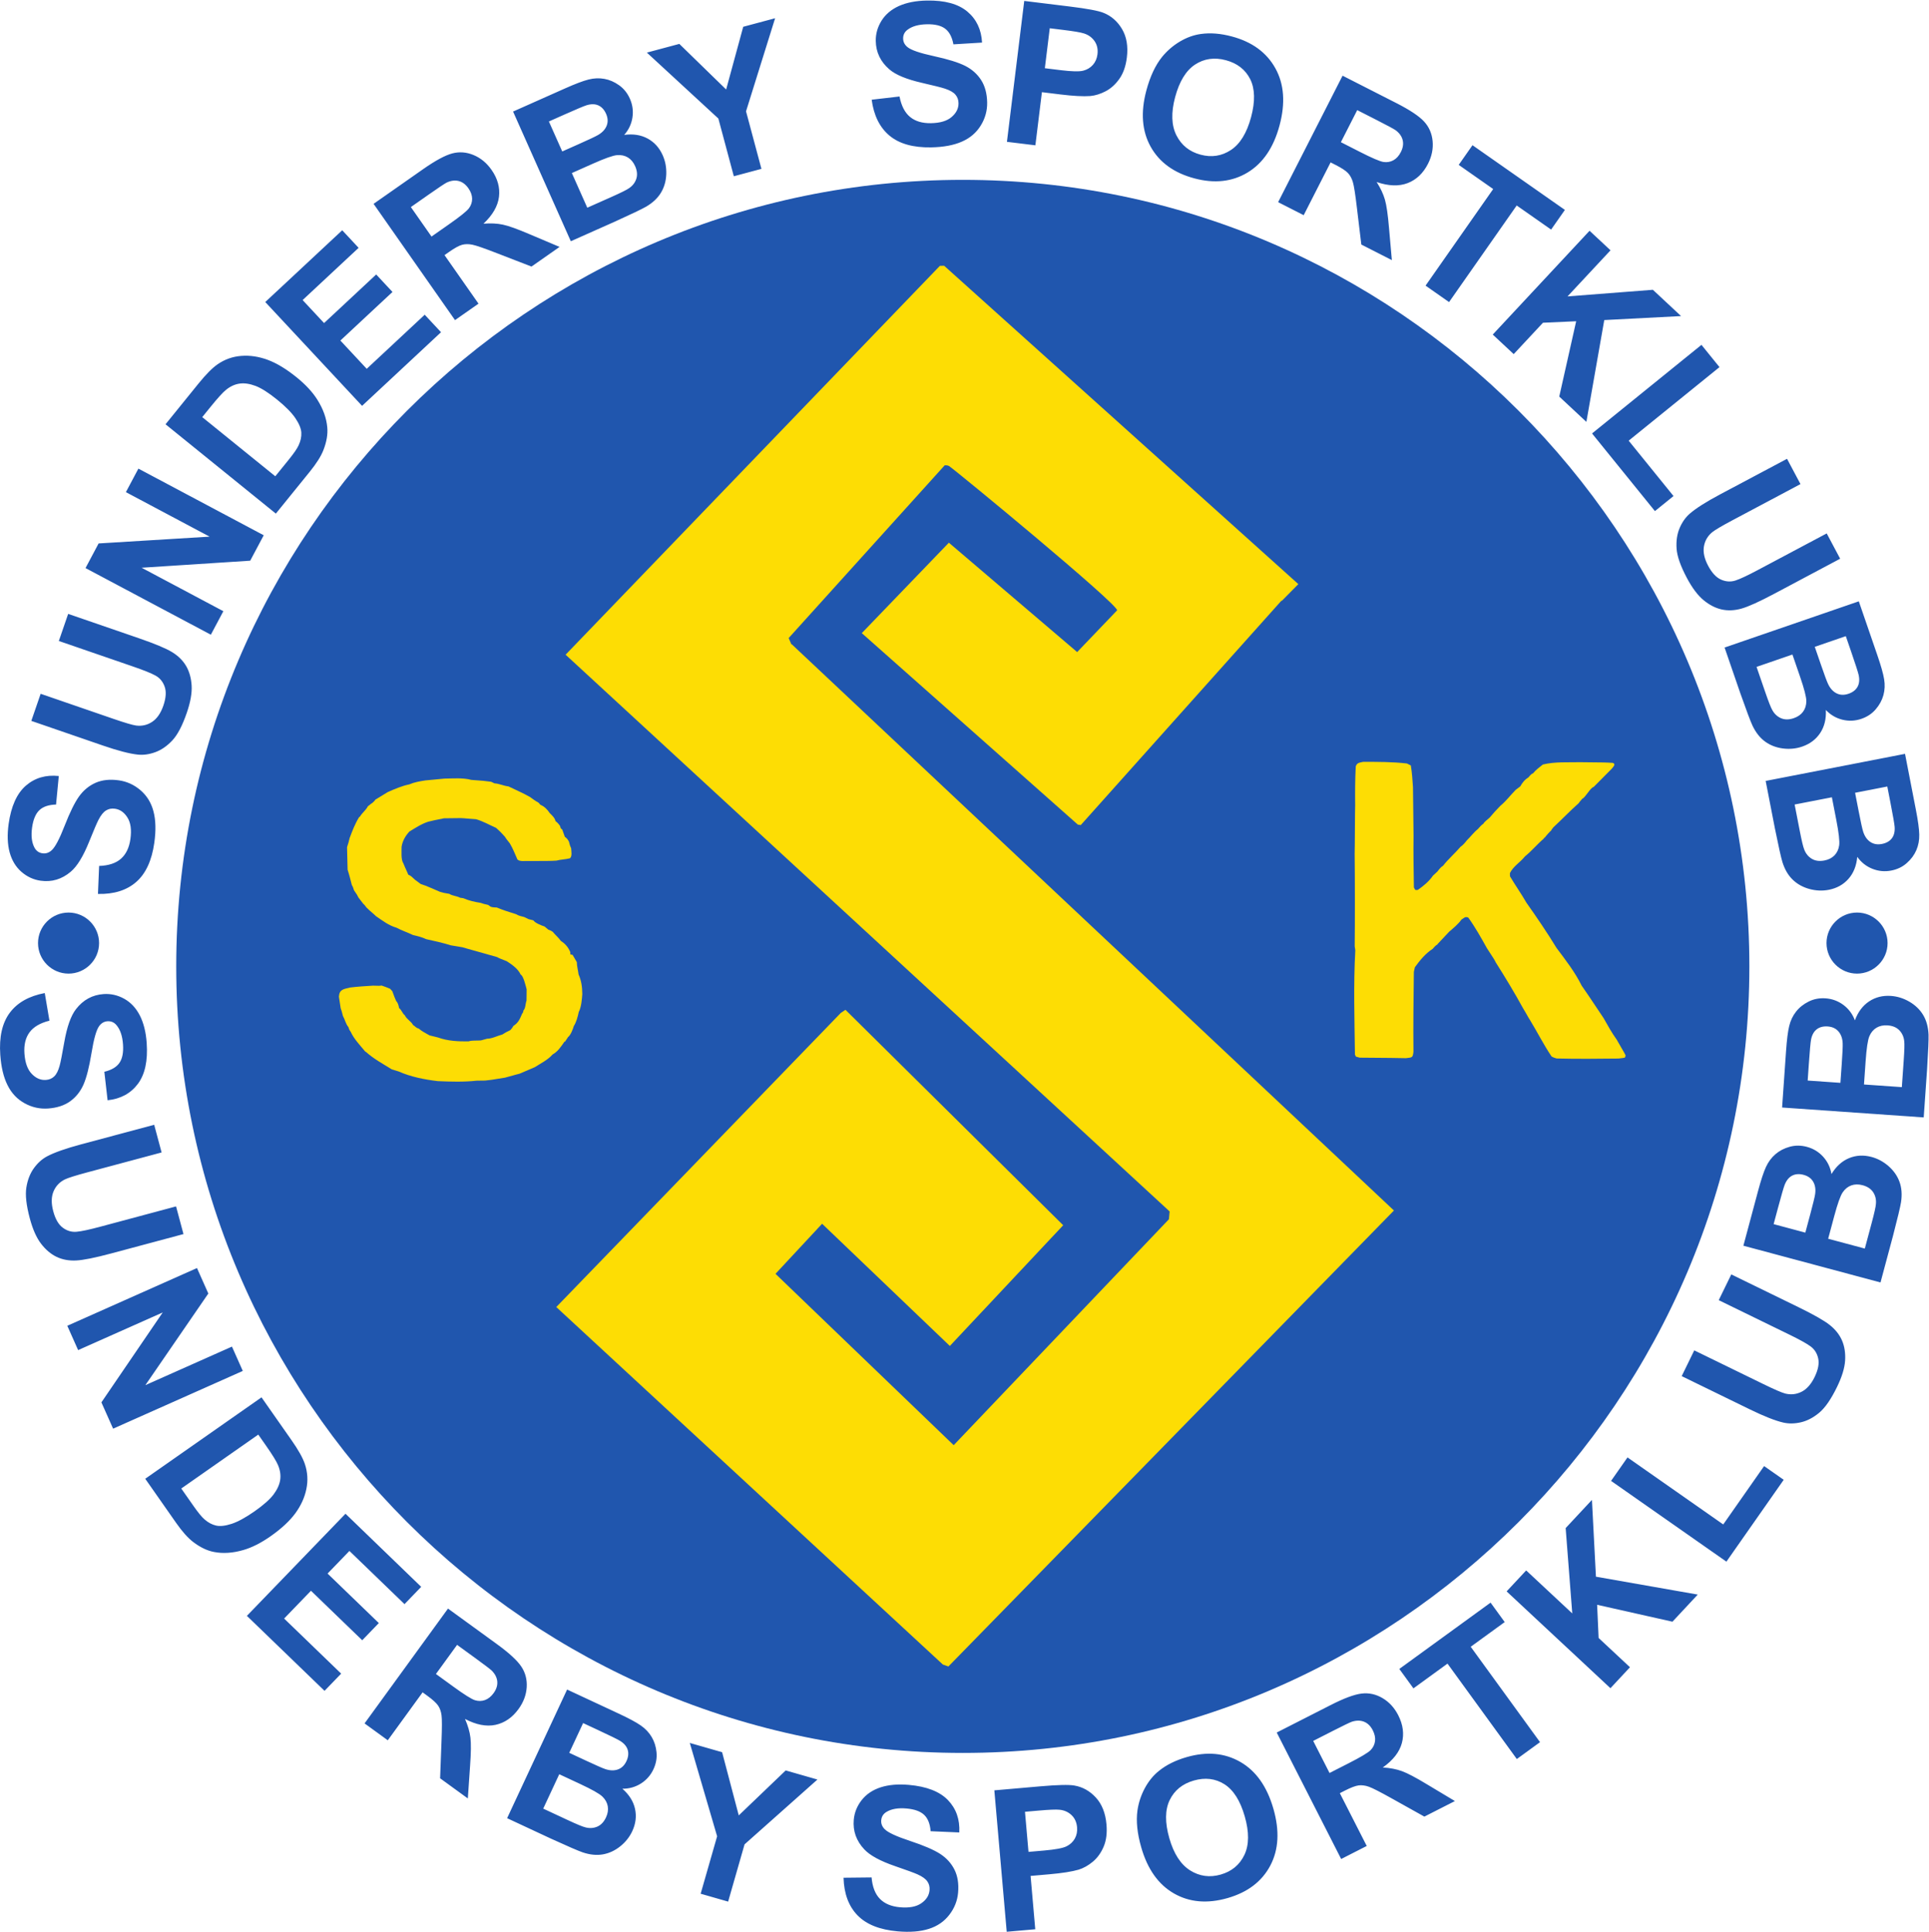 <?xml version="1.0" encoding="UTF-8"?>
<svg version="1.1" viewBox="0 0 473.33 474.04" xml:space="preserve"
     xmlns="http://www.w3.org/2000/svg">
  <g transform="matrix(1.333 0 0 -1.333 0 474.04)"><g transform="scale(.1)" fill-rule="evenodd"><path d="m3372.1 2088.5-68.56-13.33 9.31-47.9c3.63-18.69 6.41-30.42 8.46-35.23 2.87-7.44 7.56-13.04 13.87-16.83 6.37-3.78 14.14-4.81 23.22-3.05 7.7 1.5 13.84 4.68 18.49 9.43 4.65 4.8 7.54 10.94 8.63 18.47 1.07 7.52-0.72 23.1-5.29 46.63l-8.13 41.81zm102.01 19.83-59.31-11.53 6.6-33.92c3.92-20.19 6.66-32.67 8.21-37.46 2.73-8.64 7.14-15.03 13.19-19.12 6.07-4.09 13.24-5.3 21.55-3.69 7.94 1.55 13.97 4.95 18.08 10.28 4.1 5.38 5.82 12.47 5.17 21.26-0.4 5.26-2.97 20.06-7.71 44.43l-5.78 29.75zm32.63 60.13 19.92-102.54c3.95-20.3 6.06-35.64 6.27-45.94 0.27-10.31-1.52-19.89-5.36-28.82-3.85-8.93-9.69-16.82-17.63-23.81-7.87-6.99-17.4-11.57-28.45-13.72-12-2.33-23.68-1.25-34.97 3.25-11.3 4.56-20.52 11.87-27.69 21.95-1.51-16.47-6.93-30.05-16.23-40.53-9.36-10.56-21.44-17.25-36.25-20.13-11.64-2.26-23.52-1.77-35.62 1.51-12.05 3.3-22.32 8.99-30.72 17.09-8.39 8.09-14.71 18.89-18.94 32.39-2.56 8.42-7.21 29.15-13.87 62.13l-16.98 87.31 256.52 49.86zm-207.27 182.83-66.04-22.74 15.89-46.13c6.2-18.01 10.57-29.24 13.28-33.71 3.87-6.97 9.29-11.86 16.07-14.74 6.84-2.86 14.67-2.8 23.41 0.21 7.43 2.56 13.07 6.56 17.01 11.91 3.93 5.4 5.94 11.89 5.97 19.49 0.02 7.6-3.92 22.78-11.72 45.45l-13.87 40.26zm98.25 33.83-57.12-19.66 11.26-32.68c6.68-19.45 11.13-31.42 13.33-35.94 3.91-8.18 9.17-13.9 15.74-17.11 6.57-3.2 13.84-3.4 21.83-0.65 7.66 2.63 13.16 6.85 16.49 12.69 3.31 5.9 4.02 13.16 2.15 21.78-1.13 5.15-5.74 19.46-13.81 42.93l-9.87 28.64zm23.94 64.1 34-98.77c6.74-19.56 10.97-34.45 12.61-44.63 1.7-10.16 1.25-19.9-1.31-29.28-2.57-9.37-7.24-18-14.14-26.04-6.82-8-15.61-13.87-26.26-17.54-11.56-3.98-23.27-4.53-35.08-1.65-11.82 2.95-21.98 8.9-30.47 17.88 0.8-16.51-2.68-30.71-10.43-42.39-7.8-11.76-18.83-20.06-33.1-24.97-11.22-3.87-23.05-5.04-35.49-3.47-12.38 1.59-23.36 5.8-32.79 12.65-9.44 6.85-17.2 16.66-23.26 29.43-3.72 7.99-11.21 27.87-22.4 59.6l-28.95 84.11 247.07 85.07zm-132.13 262.38 24.77-46.58-124.95-66.43c-19.83-10.54-32.41-17.99-37.66-22.23-8.4-7.01-13.43-15.82-15.16-26.32-1.75-10.57 0.86-22.35 7.78-35.35 7.03-13.21 15.03-21.77 24.02-25.6 8.94-3.87 17.74-4.35 26.3-1.53 8.64 2.81 22.04 9.11 40.3 18.82l127.64 67.86 24.76-46.57-121.19-64.44c-27.72-14.74-47.93-23.9-60.71-27.46-12.79-3.56-24.86-4.05-36.36-1.48-11.43 2.59-22.55 8.33-33.22 17.13-10.7 8.85-20.9 22.45-30.61 40.71-11.71 22.03-18.06 40.08-19.02 54.17-0.95 14.11 0.89 26.6 5.49 37.52 4.59 10.92 10.82 19.8 18.62 26.64 11.59 10.09 30.29 21.96 56.13 35.7l123.07 65.44zm-358.92 46.65 201.41 163.11 33.19-41-167.18-135.38 82.55-101.95-34.23-27.72-115.74 142.94zm-182.79 182.03 178.21 191.11 38.58-35.98-79.12-84.85 157.08 12.16 51.88-48.38-141.36-7.35-32.93-187.42-49.93 46.56 31.15 138.67-61.13-2.74-53.85-57.75-38.58 35.97zm-123.67 90.09 124.5 177.82-63.48 44.46 25.37 36.23 170.09-119.1-25.37-36.23-63.35 44.35-124.51-177.82-43.25 30.29zm-155.86 264.06 34.75-17.7c22.56-11.5 37.12-17.75 43.72-18.73 6.55-0.95 12.62 0.12 18.2 3.15 5.52 3.06 10.1 8.04 13.66 15.03 4.01 7.86 5.1 15.23 3.38 22.17-1.71 6.96-6.07 13-13.06 18.2-3.54 2.41-14.84 8.52-33.92 18.24l-36.65 18.67-30.08-59.03zm-115.53-110.41 118.64 232.83 98.98-50.43c24.88-12.69 41.87-24 51.01-33.92 9.15-9.91 14.42-21.96 15.75-36.09 1.31-14.18-1.54-28.09-8.56-41.86-8.89-17.46-21.42-29.31-37.47-35.47-16.01-6.12-35.09-5.48-57.01 2.01 7.15-11.16 12.24-21.94 15.24-32.41 2.99-10.47 5.47-27.58 7.47-51.4l5.31-59.94-56.21 28.65-8.17 68.01c-2.86 24.26-5.3 39.84-7.34 46.82s-5.13 12.59-9.2 16.91c-4.11 4.28-11.52 9.16-22.37 14.68l-9.48 4.83-49.53-97.19-47.06 23.97zm-189.6 193.32c-7.65-28.57-6.82-52.03 2.39-70.31 9.27-18.3 24.05-30.12 44.39-35.57 20.27-5.44 38.91-2.62 55.9 8.57 16.9 11.15 29.31 31.33 37.15 60.59 7.74 28.91 7.18 52.18-1.63 69.85-8.89 17.62-23.85 29.25-44.83 34.87-21.04 5.64-39.9 2.95-56.63-8-16.67-10.96-28.94-30.92-36.74-60zm-52.94 12.35c6.91 25.74 16.5 46.28 28.88 61.68 9.19 11.26 20.11 20.75 32.78 28.31 12.66 7.51 25.56 12.17 38.7 13.95 17.53 2.47 36.52 0.92 57.09-4.6 37.2-9.97 63.85-29.45 80-58.53 16.15-29.02 18.72-64.1 7.71-105.18-10.93-40.79-30.57-69.66-58.9-86.76-28.31-17.04-61.01-20.62-98.03-10.7-37.56 10.06-64.34 29.52-80.37 58.32-16.02 28.85-18.61 63.37-7.86 103.51zm-177.85 114.46-9.03-73.55 28.62-3.52c20.66-2.54 34.65-2.9 41.93-1.04 7.27 1.87 13.23 5.42 17.93 10.73 4.63 5.32 7.45 11.78 8.38 19.45 1.17 9.42-0.66 17.55-5.45 24.39-4.75 6.77-11.34 11.51-19.61 14.05-6.14 1.98-18.63 4.07-37.46 6.38l-25.31 3.11zm-78.82-209.04 31.85 259.37 84-10.32c31.83-3.91 52.44-7.78 61.78-11.57 14.38-5.68 25.84-15.68 34.27-29.95 8.42-14.27 11.37-31.73 8.84-52.33-1.97-15.94-6.51-28.99-13.64-39.08-7.13-10.16-15.47-17.78-25.18-22.91-9.63-5.07-19.19-8.06-28.61-8.93-12.81-0.94-31.08 0.02-54.82 2.93l-34.11 4.19-12.01-97.82-52.37 6.42zm-248.99 77.51 51.25 5.95c3.35-17.23 9.83-29.77 19.47-37.7 9.56-7.87 22.35-11.72 38.41-11.44 16.97 0.3 29.74 4.11 38.19 11.5 8.52 7.33 12.69 15.8 12.52 25.41-0.1 6.21-2.02 11.41-5.75 15.66-3.67 4.32-10.06 7.98-19.17 10.98-6.19 2.09-20.36 5.61-42.42 10.7-28.41 6.51-48.39 14.8-59.95 24.82-16.31 14.07-24.64 31.45-25 52.14-0.24 13.32 3.32 25.79 10.66 37.54 7.34 11.69 18.07 20.7 32.15 27.03 14.12 6.27 31.16 9.61 51.24 9.96 32.85 0.58 57.61-6.17 74.46-20.24 16.81-14.13 25.84-33.13 27.11-57.15l-52.71-3.23c-2.48 13.41-7.51 22.99-15.04 28.7-7.52 5.77-18.7 8.5-33.54 8.24-15.34-0.27-27.32-3.58-35.85-10.05-5.53-4.12-8.23-9.59-8.11-16.34 0.1-6.2 2.81-11.45 8.12-15.73 6.73-5.49 23.01-11.04 48.78-16.62 25.79-5.63 44.87-11.57 57.27-17.81 12.41-6.29 22.18-14.94 29.37-26.07 7.12-11.14 10.84-24.95 11.13-41.43 0.25-14.96-3.63-29.09-11.74-42.25-8.11-13.22-19.68-23.16-34.78-29.75-15.1-6.66-34.02-10.15-56.71-10.55-33.03-0.57-58.53 6.59-76.5 21.55s-28.94 37.04-32.86 66.18zm-253.75-140.89-28.47 106.25-131.61 121.38 59.77 16.01 86.17-83.92 31.43 115.44 58.7 15.72-53.53-171.37 28.37-105.9-50.83-13.61zm-298.15 5.89 28.4-63.8 44.58 19.84c17.4 7.75 28.2 13.09 32.43 16.17 6.6 4.47 11 10.3 13.27 17.3 2.25 7.06 1.52 14.86-2.25 23.31-3.19 7.17-7.66 12.44-13.34 15.9-5.73 3.44-12.36 4.89-19.94 4.25-7.57-0.65-22.35-5.89-44.25-15.65l-38.9-17.32zm-42.27 94.93 24.58-55.19 31.56 14.06c18.79 8.36 30.33 13.84 34.65 16.42 7.8 4.61 13.04 10.34 15.67 17.17 2.62 6.83 2.18 14.09-1.26 21.82-3.3 7.39-7.97 12.5-14.08 15.31-6.16 2.78-13.46 2.86-21.88 0.24-5.03-1.57-18.88-7.41-41.56-17.5l-27.68-12.33zm-65.933 18.27 95.423 42.48c18.9 8.42 33.37 13.93 43.37 16.45 9.97 2.57 19.71 2.98 29.27 1.24 9.57-1.73 18.57-5.65 27.18-11.81 8.57-6.1 15.18-14.35 19.76-24.63 4.97-11.18 6.55-22.79 4.7-34.8-1.9-12.04-6.95-22.68-15.16-31.93 16.39 2.24 30.83 0.01 43.14-6.69 12.4-6.74 21.63-17.01 27.77-30.8 4.82-10.84 7.02-22.51 6.54-35.05-0.5-12.48-3.73-23.77-9.74-33.77-6-10-15.1-18.58-27.29-25.74-7.64-4.4-26.79-13.59-57.42-27.5l-81.26-36.17-106.28 238.72zm-150.14-230.1 31.945 22.37c20.735 14.52 33.098 24.44 37.059 29.81 3.914 5.34 5.82 11.2 5.762 17.55-0.114 6.31-2.352 12.69-6.856 19.12-5.054 7.23-11.051 11.65-17.996 13.4-6.941 1.75-14.324 0.73-22.191-2.99-3.797-2-14.492-9.11-32.035-21.39l-33.692-23.59 38.004-54.28zm43.25-153.83-149.88 214.05 91.008 63.72c22.871 16.01 40.828 25.69 53.887 29.11 13.051 3.43 26.156 2.42 39.258-3.03 13.136-5.51 24.082-14.56 32.945-27.21 11.238-16.05 15.816-32.67 13.726-49.74-2.121-17.01-11.636-33.54-28.543-49.4 13.208 1.09 25.122 0.51 35.774-1.76s26.922-8.11 48.894-17.53l55.402-23.44-51.675-36.19-63.879 24.72c-22.766 8.86-37.672 14.02-44.793 15.5-7.125 1.47-13.519 1.38-19.254-0.19-5.703-1.61-13.484-5.88-23.457-12.86l-8.722-6.11 62.57-89.35-43.258-30.29zm-171.05-157.81-178.21 191.11 141.68 132.11 30.164-32.35-103.09-96.13 39.5-42.36 95.934 89.45 30-32.17-95.937-89.45 48.511-52.03 106.74 99.55 30.039-32.21-145.32-135.52zm-294.23-20.78 134.47-108.89 24.774 30.59c9.266 11.44 15.351 20.21 18.16 26.39 3.707 7.96 5.398 15.75 4.988 23.37-0.414 7.61-4.113 16.47-10.929 26.62-6.856 10.1-18.145 21.58-33.844 34.29-15.699 12.72-28.859 21.02-39.492 25.09-10.672 4.02-20.387 5.47-29.086 4.3-8.785-1.18-17.086-4.95-24.949-11.27-5.95-4.65-15.641-15.36-29.2-32.1l-14.89-18.39zm-67.571-13.16 60.692 74.95c13.66 16.87 25.355 28.7 35.148 35.48 13.156 9.08 27.664 14.24 43.504 15.43 15.828 1.28 32.039-1.13 48.594-7.18 16.566-6.13 34.344-16.85 53.402-32.28 16.692-13.51 29.43-27.27 38.16-41.24 10.661-17 16.758-33.92 18.227-50.76 1.207-12.72-1.176-26.69-7.102-41.93-4.425-11.37-12.808-24.62-25.101-39.8l-62.445-77.12-203.08 164.45zm83.426-387.39-230.72 122.68 24.105 45.34 204.28 12.52-154.07 81.92 23.023 43.29 230.72-122.68-24.883-46.78-199.91-12.99 150.47-80-23.024-43.3zm-330.48-158.61 17.172 49.87 133.8-46.07c21.227-7.31 35.254-11.44 41.938-12.38 10.859-1.36 20.734 0.96 29.586 6.86 8.926 5.94 15.758 15.88 20.551 29.8 4.875 14.15 5.683 25.84 2.343 35.03-3.269 9.17-8.922 15.94-16.824 20.27-7.945 4.41-21.68 9.91-41.242 16.65l-136.68 47.06 17.172 49.87 129.78-44.68c29.684-10.22 50.172-18.76 61.489-25.68 11.324-6.92 19.914-15.41 25.879-25.57 5.906-10.15 9.289-22.18 10.132-35.99 0.825-13.86-2.168-30.59-8.906-50.15-8.121-23.58-16.98-40.54-26.644-50.86-9.664-10.31-20.051-17.48-31.172-21.56-11.125-4.09-21.875-5.6-32.199-4.55-15.278 1.59-36.711 7.17-64.383 16.69l-131.79 45.39zm122.66-318.59 2.148 51.54c17.532 0.62 30.938 5.06 40.27 13.33 9.262 8.22 15.066 20.24 17.309 36.15 2.359 16.81 0.589 30.02-5.383 39.53-5.907 9.55-13.621 14.99-23.141 16.34-6.144 0.86-11.578-0.22-16.367-3.24-4.836-2.94-9.449-8.68-13.848-17.22-3.023-5.78-8.722-19.23-17.203-40.22-10.863-27.04-22.18-45.48-33.887-55.32-16.457-13.91-34.922-19.42-55.406-16.54-13.191 1.85-24.961 7.31-35.418 16.4-10.395 9.08-17.617 21.09-21.672 35.98-3.984 14.94-4.613 32.29-1.82 52.17 4.574 32.53 15.113 55.94 31.641 70.38 16.582 14.38 36.773 20.34 60.687 17.83l-5.047-52.56c-13.633-0.35-23.886-3.83-30.711-10.36-6.875-6.53-11.312-17.15-13.383-31.85-2.129-15.18-0.731-27.55 4.328-36.98 3.199-6.11 8.172-9.63 14.856-10.57 6.148-0.86 11.754 0.99 16.824 5.56 6.457 5.79 14.496 21 24.035 45.59 9.598 24.58 18.446 42.5 26.54 53.78 8.164 11.26 18.234 19.55 30.351 24.92 12.113 5.29 26.332 6.8 42.66 4.5 14.821-2.08 28.16-8.13 39.899-18.2 11.793-10.07 19.797-23.05 23.945-38.99 4.211-15.96 4.703-35.2 1.539-57.67-4.594-32.71-15.66-56.78-33.242-72.19-17.582-15.4-41.11-22.78-70.504-22.09" fill="#2056ae"/><path
    d="m3431.2 1559.8 69.67-4.87 3.41 48.67c1.33 18.99 1.68 31.04 0.95 36.23-0.85 7.93-3.93 14.54-9.05 19.83-5.17 5.31-12.4 8.32-21.63 8.96-7.83 0.55-14.58-0.93-20.31-4.32-5.72-3.43-10.12-8.61-13.11-15.6-2.98-6.99-5.29-22.5-6.96-46.42l-2.97-42.48zm-103.66 7.25 60.26-4.21 2.42 34.47c1.43 20.51 2.02 33.28 1.75 38.29-0.4 9.06-2.99 16.38-7.79 21.9s-11.43 8.54-19.85 9.14c-8.08 0.55-14.79-1.16-20.13-5.25-5.35-4.14-8.85-10.54-10.5-19.21-0.96-5.17-2.32-20.14-4.05-44.91l-2.11-30.22zm-47.08-49.64 7.28 104.2c1.45 20.63 3.37 35.99 5.84 46 2.41 10.02 6.63 18.81 12.65 26.44 6.02 7.64 13.71 13.74 23.18 18.45 9.42 4.7 19.81 6.67 31.03 5.88 12.2-0.85 23.2-4.92 32.94-12.18 9.74-7.34 16.76-16.79 21.06-28.37 5.73 15.52 14.48 27.23 26.18 34.94 11.76 7.78 25.16 11.11 40.22 10.06 11.84-0.83 23.17-4.37 34.01-10.68 10.79-6.29 19.24-14.45 25.26-24.45 6-9.99 9.3-22.06 9.91-36.19 0.29-8.8-0.58-30.02-2.69-63.6l-6.2-88.73-260.67 18.23zm84.79-241.58 67.47-18.08 12.62 47.13c4.93 18.4 7.58 30.17 7.84 35.38 0.69 7.95-1.07 15.03-5.08 21.21-4.08 6.19-10.6 10.52-19.53 12.91-7.58 2.03-14.49 1.88-20.76-0.36-6.28-2.28-11.57-6.53-15.84-12.82s-9.49-21.08-15.69-44.23l-11.03-41.14zm-100.38 26.89 58.36-15.63 8.95 33.39c5.32 19.85 8.33 32.27 9.04 37.25 1.33 8.97 0.18 16.64-3.48 22.98-3.66 6.33-9.58 10.57-17.75 12.75-7.81 2.09-14.73 1.68-20.75-1.31-6.05-3.03-10.7-8.65-13.97-16.85-1.94-4.89-6.13-19.33-12.55-43.31l-7.85-29.27zm-55.68-39.74 27.04 100.89c5.35 19.98 10.18 34.69 14.51 44.06 4.27 9.36 10.09 17.19 17.45 23.53 7.37 6.35 16.08 10.88 26.28 13.68 10.14 2.83 20.71 2.77 31.59-0.14 11.8-3.17 21.83-9.25 30-18.25 8.16-9.05 13.25-19.67 15.27-31.86 8.57 14.14 19.39 23.96 32.35 29.31 13.04 5.39 26.83 6.1 41.41 2.19 11.45-3.06 21.91-8.71 31.36-16.96 9.37-8.25 16.12-17.87 20.11-28.83 4-10.96 4.93-23.43 2.83-37.41-1.39-8.7-6.29-29.37-14.77-61.92l-23.03-85.92-252.4 67.63zm-113.56-240.05 23.12 47.41 127.19-62.03c20.18-9.849 33.59-15.649 40.12-17.411 10.61-2.66 20.69-1.559 30.2 3.223 9.58 4.789 17.58 13.838 24.02 27.058 6.57 13.46 8.79 24.96 6.61 34.49-2.14 9.5-6.92 16.9-14.23 22.17-7.36 5.34-20.32 12.48-38.92 21.55l-129.92 63.37 23.12 47.4 123.37-60.16c28.22-13.76 47.5-24.73 57.9-32.98 10.39-8.25 17.88-17.73 22.57-28.54 4.62-10.78 6.52-23.15 5.67-36.95-0.87-13.86-5.88-30.1-14.95-48.69-10.93-22.422-21.8-38.179-32.65-47.242-10.85-9.047-22.02-14.898-33.57-17.609-11.53-2.688-22.39-2.879-32.51-0.578-14.97 3.441-35.56 11.589-61.87 24.418l-125.27 61.101zm82.31-341.52-212.3 148.66 30.24 43.211 176.23-123.39 75.23 107.45 36.09-25.261-105.49-150.67zm-213.47-232.97-191.11 178.22 35.98 38.57 84.85-79.121-12.16 157.08 48.38 51.879 7.35-141.36 187.42-32.929-46.56-49.922-138.67 31.14 2.75-61.109 57.75-53.871-35.98-38.578zm-172.34-130.38-127.6 175.63-62.7-45.57-26 35.777 167.99 122.06 26-35.781-62.56-45.461 127.59-175.62-42.72-31.043zm-344.74-25.699 34.75 17.699c22.56 11.5 36.18 19.59 40.85 24.371 4.62 4.738 7.32 10.281 8.14 16.578 0.78 6.262-0.55 12.891-4.12 19.883-4 7.867-9.32 13.07-15.95 15.777-6.64 2.692-14.1 2.711-22.4 0.122-4.04-1.438-15.62-7-34.7-16.731l-36.64-18.668 30.07-59.031zm21.42-158.36-118.62 232.83 98.98 50.429c24.87 12.692 44 19.774 57.41 21.344 13.4 1.566 26.24-1.25 38.46-8.48 12.25-7.27 21.82-17.762 28.84-31.532 8.88-17.449 11.11-34.55 6.67-51.148-4.48-16.551-16.19-31.613-35.14-44.953 13.22-0.77 24.94-2.989 35.18-6.719 10.23-3.73 25.52-11.781 45.97-24.168l51.6-30.934-56.21-28.636-59.81 33.367c-21.32 11.941-35.35 19.133-42.21 21.582-6.84 2.449-13.19 3.238-19.09 2.5-5.87-0.813-14.17-3.961-25.01-9.473l-9.49-4.84 49.53-97.187-47.06-23.981zm-316.29 38.059c8.14-28.43 20.95-48.117 38.25-59.039 17.38-10.898 36.14-13.43 56.37-7.629 20.18 5.789 34.71 17.801 43.5 36.141 8.75 18.269 8.98 41.937 0.63 71.07-8.25 28.77-20.71 48.43-37.37 59.039-16.69 10.52-35.5 12.789-56.38 6.801-20.94-6-35.72-18.024-44.41-36.024-8.65-17.988-8.89-41.418-0.59-70.359zm-51.74-16.668c-7.35 25.609-9.71 48.16-7.02 67.731 2.08 14.386 6.55 28.148 13.52 41.148 6.98 12.949 15.63 23.609 25.98 31.891 13.76 11.16 30.84 19.601 51.31 25.468 37.01 10.61 69.89 7.629 98.71-8.98 28.8-16.547 49.06-45.297 60.79-86.18 11.63-40.578 9.67-75.449-5.81-104.7-15.49-29.191-41.68-49.102-78.52-59.66-37.37-10.73-70.34-7.84-98.92 8.59-28.59 16.48-48.59 44.742-60.04 84.691zm-214.01 65.527 6.46-73.808 28.73 2.512c20.73 1.808 34.5 4.359 41.22 7.699 6.73 3.328 11.82 8.058 15.31 14.219 3.43 6.16 4.84 13.07 4.17 20.769-0.82 9.449-4.3 17.02-10.41 22.723-6.06 5.636-13.49 8.898-22.11 9.668-6.41 0.66-19.06 0.109-37.97-1.551l-25.4-2.231zm-33.62-220.85-22.78 260.33 84.31 7.371c31.94 2.789 52.91 3.281 62.83 1.52 15.25-2.559 28.54-9.961 39.75-22.161 11.2-12.218 17.71-28.687 19.52-49.359 1.4-16-0.33-29.711-5.2-41.059-4.87-11.421-11.45-20.609-19.88-27.64-8.36-6.961-17.09-11.879-26.13-14.692-12.33-3.57-30.4-6.437-54.22-8.519l-34.25-3 8.59-98.192-52.54-4.598zm-300.36 99.461 51.6 0.547c1.52-17.469 6.66-30.629 15.41-39.52 8.7-8.82 21.01-13.98 37.01-15.391 16.91-1.469 30.01 0.981 39.19 7.441 9.23 6.41 14.26 14.402 15.1 23.969 0.54 6.18-0.82 11.562-4.08 16.18-3.2 4.672-9.17 8.981-17.92 12.922-5.94 2.711-19.67 7.711-41.07 15.082-27.58 9.43-46.58 19.77-57.02 30.949-14.75 15.7-21.22 33.848-19.42 54.457 1.16 13.274 6 25.313 14.53 36.231 8.52 10.863 20.14 18.691 34.79 23.519 14.71 4.762 32 6.301 52.01 4.551 32.72-2.867 56.65-12.16 71.94-27.91 15.23-15.82 22.23-35.66 20.98-59.668l-52.75 2.289c-1.07 13.59-5.08 23.649-11.96 30.11-6.88 6.531-17.72 10.41-32.51 11.71-15.27 1.329-27.54-0.699-36.7-6.261-5.92-3.52-9.18-8.66-9.77-15.387-0.54-6.184 1.6-11.684 6.43-16.512 6.12-6.148 21.73-13.371 46.79-21.621 25.04-8.301 43.4-16.187 55.08-23.687 11.68-7.563 20.49-17.18 26.47-29 5.93-11.821 8.18-25.942 6.74-42.371-1.3-14.91-6.65-28.539-16.09-40.789-9.43-12.301-21.98-20.973-37.69-25.953-15.7-5.039-34.89-6.539-57.5-4.559-32.91 2.879-57.52 12.66-73.83 29.422-16.3 16.758-24.91 39.859-25.76 69.25zm-263.04-29.441 30.32 105.74-50.29 171.82 59.48-17.051 30.63-116.32 86.39 82.769 58.43-16.75-134.15-119.33-30.22-105.39-50.59 14.512zm-260.28 219.97-29.514-63.309 44.224-20.621c17.26-8.05 28.38-12.699 33.48-13.871 7.7-2.039 14.98-1.539 21.76 1.332 6.81 2.942 12.2 8.61 16.11 16.989 3.32 7.121 4.36 13.953 3.25 20.5-1.16 6.589-4.42 12.543-9.88 17.839-5.45 5.301-19.1 13-40.83 23.141l-38.6 18zm43.92 94.172-25.53-54.75 31.32-14.609c18.63-8.68 30.34-13.813 35.12-15.372 8.6-2.859 16.36-3.058 23.23-0.558 6.88 2.5 12.07 7.598 15.64 15.258 3.43 7.34 4.22 14.211 2.33 20.672-1.95 6.468-6.68 12.039-14.18 16.679-4.48 2.758-17.97 9.379-40.47 19.867l-27.46 12.813zm-29.48 61.738 94.68-44.148c18.74-8.742 32.39-16.031 40.85-21.93 8.5-5.84 15.19-12.922 20.16-21.281 4.96-8.36 7.91-17.719 8.91-28.25 1.02-10.481-0.88-20.879-5.63-31.078-5.17-11.082-12.9-19.903-23.18-26.383-10.33-6.457-21.67-9.629-34.04-9.508 12.44-10.891 20.24-23.262 23.25-36.949 3.04-13.774 1.35-27.481-5.03-41.16-5.01-10.75-12.38-20.071-22.15-27.93-9.75-7.801-20.39-12.773-31.88-14.801-11.49-2.043-23.93-0.801-37.33 3.707-8.33 2.883-27.83 11.301-58.43 25.301l-80.615 37.59 110.44 236.82zm-241.46 28.621 31.551-22.922c20.48-14.886 33.883-23.339 40.25-25.347 6.324-1.949 12.496-1.852 18.472 0.281 5.93 2.156 11.235 6.359 15.848 12.688 5.184 7.14 7.414 14.25 6.809 21.39-0.614 7.129-3.969 13.789-10.055 20.012-3.125 2.937-13.328 10.738-30.66 23.316l-33.27 24.184-38.945-53.602zm-131.37-90.98 153.59 211.4 89.879-65.297c22.593-16.41 37.593-30.242 45.078-41.472 7.48-11.219 10.805-23.949 9.914-38.11-0.934-14.218-5.93-27.507-15.012-40.007-11.512-15.852-25.738-25.59-42.554-29.18-16.77-3.524-35.508 0.09-55.997 10.906 5.325-12.137 8.661-23.578 9.981-34.387 1.32-10.812 1.094-28.101-0.656-51.941l-4.133-60.031-51.039 37.09 2.574 68.453c0.969 24.418 0.992 40.179 0.07 47.386-0.922 7.223-3.097 13.243-6.445 18.153-3.383 4.871-9.949 10.84-19.793 17.988l-8.613 6.262-64.117-88.262-42.723 31.051zm-216.61 198 181.53 187.98 139.34-134.57-30.726-31.82-101.4 97.922-40.235-41.661 94.356-91.121-30.555-31.64-94.356 91.121-49.41-51.16 105-101.4-30.601-31.679-142.94 138.03zm20.954 333.67-141.74-99.242 22.582-32.25c8.446-12.059 15.2-20.329 20.364-24.731 6.628-5.758 13.652-9.527 21.086-11.23 7.433-1.707 16.976-0.598 28.605 3.16 11.594 3.812 25.75 11.5 42.293 23.082 16.547 11.59 28.156 21.937 35.004 31.051 6.808 9.148 10.879 18.089 12.148 26.769 1.282 8.777-0.054 17.789-3.961 27.09-2.832 7.008-10.453 19.281-22.8 36.91l-13.582 19.391zm5.976 68.578 55.313-78.988c12.461-17.793 20.605-32.301 24.425-43.582 5.106-15.141 6.063-30.508 2.84-46.059-3.136-15.582-9.918-30.5-20.293-44.75-10.457-14.223-25.664-28.352-45.75-42.43-17.59-12.312-34.328-20.761-50.156-25.312-19.281-5.559-37.23-6.758-53.828-3.52-12.567 2.34-25.328 8.481-38.348 18.371-9.707 7.399-20.136 19.11-31.336 35.102l-56.914 81.289 214.05 149.88zm-357.52 131.75 238.72 106.28 20.887-46.9-115.9-168.68 159.4 70.96 19.945-44.79-238.72-106.29-21.555 48.418 112.85 165.51-155.69-69.31-19.941 44.8zm159.94 370.02 13.652-50.96-136.69-36.62c-21.688-5.81-35.617-10.23-41.691-13.18-9.762-4.95-16.645-12.4-20.688-22.24-4.082-9.91-4.191-21.97-0.379-36.19 3.875-14.46 9.742-24.6 17.645-30.36 7.839-5.77 16.312-8.22 25.281-7.39 9.055 0.79 23.519 3.9 43.504 9.26l139.63 37.42 13.652-50.96-132.58-35.53c-30.328-8.12-52.082-12.5-65.336-13.09-13.258-0.6-25.133 1.65-35.758 6.73-10.562 5.11-20.098 13.2-28.516 24.18-8.438 11.02-15.312 26.57-20.664 46.54-6.457 24.1-8.594 43.11-6.348 57.07 2.246 13.95 6.844 25.7 13.777 35.31 6.938 9.61 15.012 16.87 24.152 21.78 13.555 7.22 34.45 14.58 62.715 22.16l134.63 36.07zm-201.42 242.49 8.617-50.87c-17.024-4.25-29.211-11.37-36.621-21.41-7.352-9.96-10.535-22.93-9.41-38.96 1.18-16.93 5.66-29.48 13.48-37.54 7.762-8.11 16.438-11.84 26.031-11.17 6.191 0.43 11.281 2.62 15.336 6.56 4.121 3.89 7.441 10.46 9.965 19.73 1.754 6.28 4.531 20.62 8.461 42.92 5.011 28.71 12.246 49.09 21.652 61.15 13.195 17.03 30.117 26.26 50.758 27.71 13.285 0.92 25.933-1.98 38.051-8.68 12.054-6.72 21.617-16.98 28.671-30.69 7.004-13.78 11.231-30.62 12.629-50.65 2.293-32.78-3.148-57.85-16.312-75.43-13.231-17.51-31.742-27.53-55.653-30.05l-5.992 52.46c13.262 3.17 22.571 8.71 27.875 16.52 5.371 7.82 7.512 19.12 6.477 33.93-1.07 15.3-5.004 27.1-11.918 35.28-4.402 5.3-9.996 7.72-16.735 7.24-6.191-0.43-11.285-3.41-15.292-8.94-5.125-7-9.821-23.55-14.036-49.58-4.277-26.04-9.203-45.41-14.781-58.12-5.637-12.72-13.773-22.92-24.512-30.69-10.742-7.7-24.336-12.12-40.785-13.28-14.93-1.04-29.238 2.1-42.805 9.51-13.629 7.41-24.164 18.44-31.539 33.17-7.43 14.73-11.906 33.45-13.492 56.08-2.305 32.95 3.512 58.8 17.508 77.52 14 18.73 35.477 30.84 64.371 36.28"
    fill="#2056ae"/><path
    d="m126.19 1876.3c30.953 0 56.199-25.25 56.199-56.2 0-30.96-25.246-56.2-56.199-56.2-30.954 0-56.204 25.24-56.204 56.2 0 30.95 25.25 56.2 56.204 56.2"
    fill="#2056ae"/><path
    d="m3418.4 1876.3c30.95 0 56.21-25.25 56.21-56.2 0-30.96-25.26-56.2-56.21-56.2s-56.2 25.24-56.2 56.2c0 30.95 25.25 56.2 56.2 56.2"
    fill="#2056ae"/><path
    d="m1772.3 3225.1c797.5 0 1447.9-650.44 1447.9-1447.9 0-797.5-650.44-1447.9-1447.9-1447.9-797.49 0-1447.9 650.44-1447.9 1447.9 0 797.49 650.44 1447.9 1447.9 1447.9"
    fill="#2056ae"/><path
    d="m2992.2 1612.4c-0.34-1.02-0.63-2.02-0.91-2.99-2.73-0.79-2.73-0.79-12.09-1.86-37.98-0.45-75.96-0.8-113.77 0.11-3.63 1.03-6.38 1.89-9.42 3.81-14.51 21.54-26.56 45.55-40.18 67.88-1.98 2.47-4.06 7.37-12.11 20.57-15.6 28.47-33.04 57.29-50.47 84.78-2.06 4.44-2.06 4.44-16.15 25.99-10.43 18.74-21.72 38.9-34.34 56.38-6.43 2.53-7.57-1.04-12.54-3.65-5.47-8.01-15.16-16.03-22.46-22.23-15.4-16.69-21.5-22.46-21.97-23.71-3.71-2.12-5.88-5-8.56-8-13.42-8.7-23.67-21.29-32.78-33.93-0.61-2.85-1.24-5.64-1.84-8.44-0.55-49.03-1.32-98.24-0.73-147.07-1.4-11.3-2.13-10.3-13.92-11.81-20.77 0.23-26.71 0.69-85.06 0.94-2.31 0.62-4.64 1.25-6.96 1.93-0.61 1.18-1.22 2.42-1.78 3.66-0.76 63.78-2.9 128.1 0.66 192-0.39 2.43-0.77 4.92-1.1 7.4 0.49 43.45 0.44 126.37-0.1 170.34 0.43 9.37 0.49 82.91 0.95 89.32-0.28 23.86-0.16 47.48 1.09 71.6 2.59 6.92 6.21 6.54 13.49 8.29 26.59 0.02 54.08 0.11 80.7-3.01 2.39-1.21 4.78-2.43 7.17-3.59 2.29-13.45 3.04-26.38 3.98-39.89 0.36-30.15 0.72-60.23 1.08-90.32-0.56-31.51 0.23-62.96 0.61-94.3 2.3-4.54 1.97-5.44 7.23-4.6 10.13 7.07 20.76 15.68 27.89 26.27 2.75 2.53 5.5 5.11 8.32 7.69 2.87 3.84 6.01 7.97 10.26 10.52 9.53 12.34 21.87 22.81 32.21 34.93 4.37 2.9 8.23 7.4 11.5 11.77 6.99 6.61 12.53 14.58 20.29 20.72 3.22 3.43 6.03 7.25 10.26 9.98 2.2 4.12 8.22 7.93 11.73 11.47 6.1 7.38 12.41 14.21 19.27 21.25 10.41 8.54 18.64 19.57 28.31 29.48 2.83 2.17 5.71 4.34 8.58 6.51 3.32 6.15 8.24 12.56 14.65 16.2 2.35 2.47 5.21 6.89 8.81 7.76 4.91 6.29 11.68 11.06 18.09 16.25 22.13 5.43 46.31 3.76 69.21 4.27 45-0.4 45-0.4 59.36-1.24 6.55-1.99 0.98-7.23-1.59-10.58-15.9-15.8-21.52-21.98-33.49-33.76-6.27-1.5-14.62-18.81-20.98-21.73-5.62-6.49-5.62-6.49-6.36-7.98-16.22-14.26-31.22-30.23-46.95-44.72-3.63-4.73-3.63-4.73-3.85-5.75-1.24-0.48-11.02-11.46-11.72-12.96-0.35 0-0.7-0.01-1.01-0.01 0-0.35 0.01-0.71 0.01-1-0.35-0.01-0.71-0.01-0.99-0.02v-0.95c-12.22-10.35-22.51-23-34.68-32.76-8.83-11.15-21.27-17.82-27.59-30.66 0.02-2.02 0.05-3.98 0.08-5.94 9.63-16.38 20.86-32.09 30.26-48.53 19.26-27.31 38.05-54.8 55.37-83.25 16.83-22.43 33.95-44.4 46.36-69.53 16.12-22.95 32.2-47.98 40.3-59.7 7.71-13.67 15.04-26.99 24.21-39.71 8.08-14.68 12.12-20.57 16.14-28.4 0-0.54 0.02-1.02 0.02-1.49"
    fill="#fddd04"/><path
    d="m1745.8 488.45-10.18 3.571-711.65 658.08 523.73 541.4 8.6 5.8 400.81-396.6-208.65-222.25-235.14 224.97-85.78-92.17 328.01-315.45 396.18 415.95 1.31 14.32-1111.9 1024.9 689.02 715.87c2.61 0.03 5.22 0.06 7.89 0.09l651.92-586.03-30.21-30.58-1.02-0.02-369.32-412.97-5.46 0.94-397.59 352.42 160.3 166.49 236.14-201.36 73.61 76.92c-1.56 13.76-290.9 252.46-309.47 265.62-3.28 1.33-4.52 1.37-7.92 1.34l-287.26-318.08 4.89-11.34 1.18-0.46 1108.1-1042-820.16-839.38"
    fill="#fddd04"/><path
    d="m1071.9 1726.4c-0.65-9.86-1.96-24.48-6.55-33.14-1.85-8.51-4.4-18.75-9.06-25.81-1.65-5.89-5.96-17.04-10.85-20.6-1.74-3.23-3.67-5.21-5.37-8.2-0.34 0-0.7-0.01-1-0.01-6.71-9.64-11.96-17.94-21.98-23.7-8.71-9.96-21.453-16.05-32.36-23.13-9.503-4.09-19.007-8.18-28.507-12.22-8.879-2.06-14.321-4.09-26.629-7.2-26.176-4.29-26.176-4.29-36.551-5.36-5.109-0.06-10.207-0.13-15.313-0.2-23.886-2.6-47.984-1.87-71.671-0.86-24.317 2.8-50.067 7.94-72.45 17.88-4.171 1.25-8.277 2.51-12.386 3.77-16.985 10.66-32.762 18.9-47.395 32-0.543 0.25-1.015 0.47-1.492 0.78-9.523 11.62-20.633 22.89-26.914 36.69-2.348 2.71-2.848 4.84-4.078 8.32-5.246 6.53-6.223 13.7-10.098 20.59-2.121 8.4-2.121 8.4-4.156 14.32-1.082 7.05-2.188 14.1-3.211 21.15 0.957 13.54 8.43 13.81 20.324 16.8 13.988 1.76 28.281 2.59 42.52 3.48 11.336-0.4 11.336-0.4 15.781 0.19 5-1.78 10.726-3.72 15.676-5.98 1.328-1.47 2.648-2.94 3.976-4.4 4.11-11.29 4.11-11.29 7.16-18.2 3.481-3.4 4.372-8.31 5.375-12.98 4.727-3.46 5.762-9.56 10.547-13.24 3.473-7.55 11.465-10.78 15.055-17.79 4.242-2.57 5.289-5.35 10.465-6.59 6.055-5.22 12.805-8.58 19.91-12.57 5.125-1.32 10.246-2.55 15.367-3.8 18.18-6.6 36.879-7.45 56.465-7.22 6.918 2.22 15.121 1.08 22.773 1.77 3.719 0.99 7.508 2.05 11.29 3.1 9.492 0.12 18.753 5.33 28.101 7.75 6.422 4.05 6.422 4.05 14.738 8.08 3.688 4.26 3.688 4.26 5.614 7.72 9.23 5.93 11.656 12.25 16.039 22.4 1.695 2.26 2.047 2.88 2.425 5.95 4.102 4.21 3.477 12.22 5.715 18.35-0.097 8.37 0.321 12.36 0.223 20.72-1.359 5.15-6.121 25.51-10.949 27.06-4.946 10.9-15.774 18.2-25.52 24.6-14.433 5.7-14.433 5.7-17.898 7.69-25.789 7.58-54.602 15.12-63.547 17.98-7.25 1.21-14.5 2.44-21.758 3.66-14.59 4.57-30.426 8.12-45.191 11.32-7.578 3.65-16.387 5.8-24.297 7.6-10.156 4.92-20.403 8.13-30.313 13.46-14.648 4.22-25.441 12.82-37.882 21.27-1.75 2.18-13.5 11.65-15 13.65-3.594 2.62-4.954 6.65-8.485 9.28-2.953 3.81-5.91 7.63-8.797 11.46-2.078 4.43-2.078 4.43-8.133 13.26-2.023 6.37-2.023 6.37-4.019 9.79-2.242 9-4.809 19.12-7.766 28.05-0.343 13.81-0.687 27.64-1.023 41.46 2.855 8.88 2.855 8.88 4.773 16.86 5.004 13.36 9.895 26.29 17.582 38.67 0.414 0.18 0.825 0.37 1.243 0.55 4.003 7.11 11.3 12.07 14.835 19.4 3.004 1.71 4.461 4.04 7.825 5.74 4.406 4.03 4.406 4.03 5.863 6.31 7.535 4.6 15.074 9.19 22.617 13.8 12.34 5.6 26.332 11.53 39.891 14.31 9.086 3.96 18.98 5.63 29.051 7.24 11.855 1.08 23.714 2.23 35.578 3.39 15.539 0.19 34.211 1.84 49.515-2.38 23.231-1.67 23.231-1.67 36.602-3.47 1.973-0.99 3.945-1.97 5.976-2.9 8.848-0.43 16.786-4.66 25.825-5.61 13.125-6.38 26.429-12.09 39.277-19.3 5.211-3.85 10.121-7.47 15.977-10.61 1.148-1.35 2.289-2.64 3.492-3.93 7.568-3.23 12.738-8.57 17.218-15.35 4.14-4.03 9.48-8.9 10.57-14.64 3.94-3.1 5.68-5.04 8.53-9.27 0.51-2.73 1.2-5.03 3.81-6.13 1.6-4.56 3.2-9.05 4.86-13.54 4-2.97 5.09-4.44 7.52-8.81 2.06-7.86 2.06-7.86 4.06-12.3 0.25-5.33 2.44-15.27-2.44-18.54-8.17-2.06-16.6-2.04-24.7-4.22-12.87-0.68-12.87-0.68-63.315-0.76-3.922 0.55-5.465 0.41-8.402 2.87-4.582 10.21-8.258 20.14-14 29.68-6.996 8.83-6.996 8.83-9.059 12.24-8.004 8.81-8.004 8.81-16.223 16.3-12.046 5.26-24.007 12.23-36.804 15.88-13.844 0.79-18.844 1.73-28.223 2.09-10.387-0.12-20.766-0.24-31.156-0.37-2.477-0.98-12.317-2.11-28.59-6.23-12.594-4-23.832-11.5-34.91-18.22-7.555-8.46-12.563-17.13-14.262-28.07 0.102-8.24-1.437-23.69 3.336-30.52 4.098-10.33 7.129-15.7 8.91-20.66 5.133-2.02 8.442-5.72 12.461-9.47 3.469-2.63 6.945-5.19 10.481-7.77 11.851-3.59 23.675-9.62 35.308-14.34 6.434-1.94 6.434-1.94 17.367-3.78 5.758-3.84 13.286-3.64 19.856-7.17 1.973-0.33 3.926-0.61 5.949-0.88 10.207-4.45 20.797-6.87 31.734-8.52 5.489-1.89 5.489-1.89 13.938-3.81 5.871-4.86 7.762-4.36 15.84-4.74 11.57-4.91 23.726-8.61 35.762-12.38 4.484-2.98 9.656-3.75 14.894-5.23 2.629-1.33 5.316-2.6 7.992-3.87 7.922-1.87 7.922-1.87 9.184-2.63 2.484-4.24 14.769-9.19 20.132-10.85 2.34-2 4.67-3.93 7.01-5.85 4.95-1.9 4.95-1.9 7.94-3.82 4.64-5.71 11.11-11.08 15.04-16.86 8.01-5.18 13.55-11.52 17.34-20.5 0.07-1.48 0.16-2.96 0.29-4.44 1.3-0.28 2.63-0.51 3.99-0.73 2.6-4.48 5.21-8.96 7.82-13.44 0.09-7.77 2.31-15.1 3.24-22.68 5.24-11.63 6.69-23.42 6.84-35.94"
    fill="#fddd04"/></g></g></svg>
